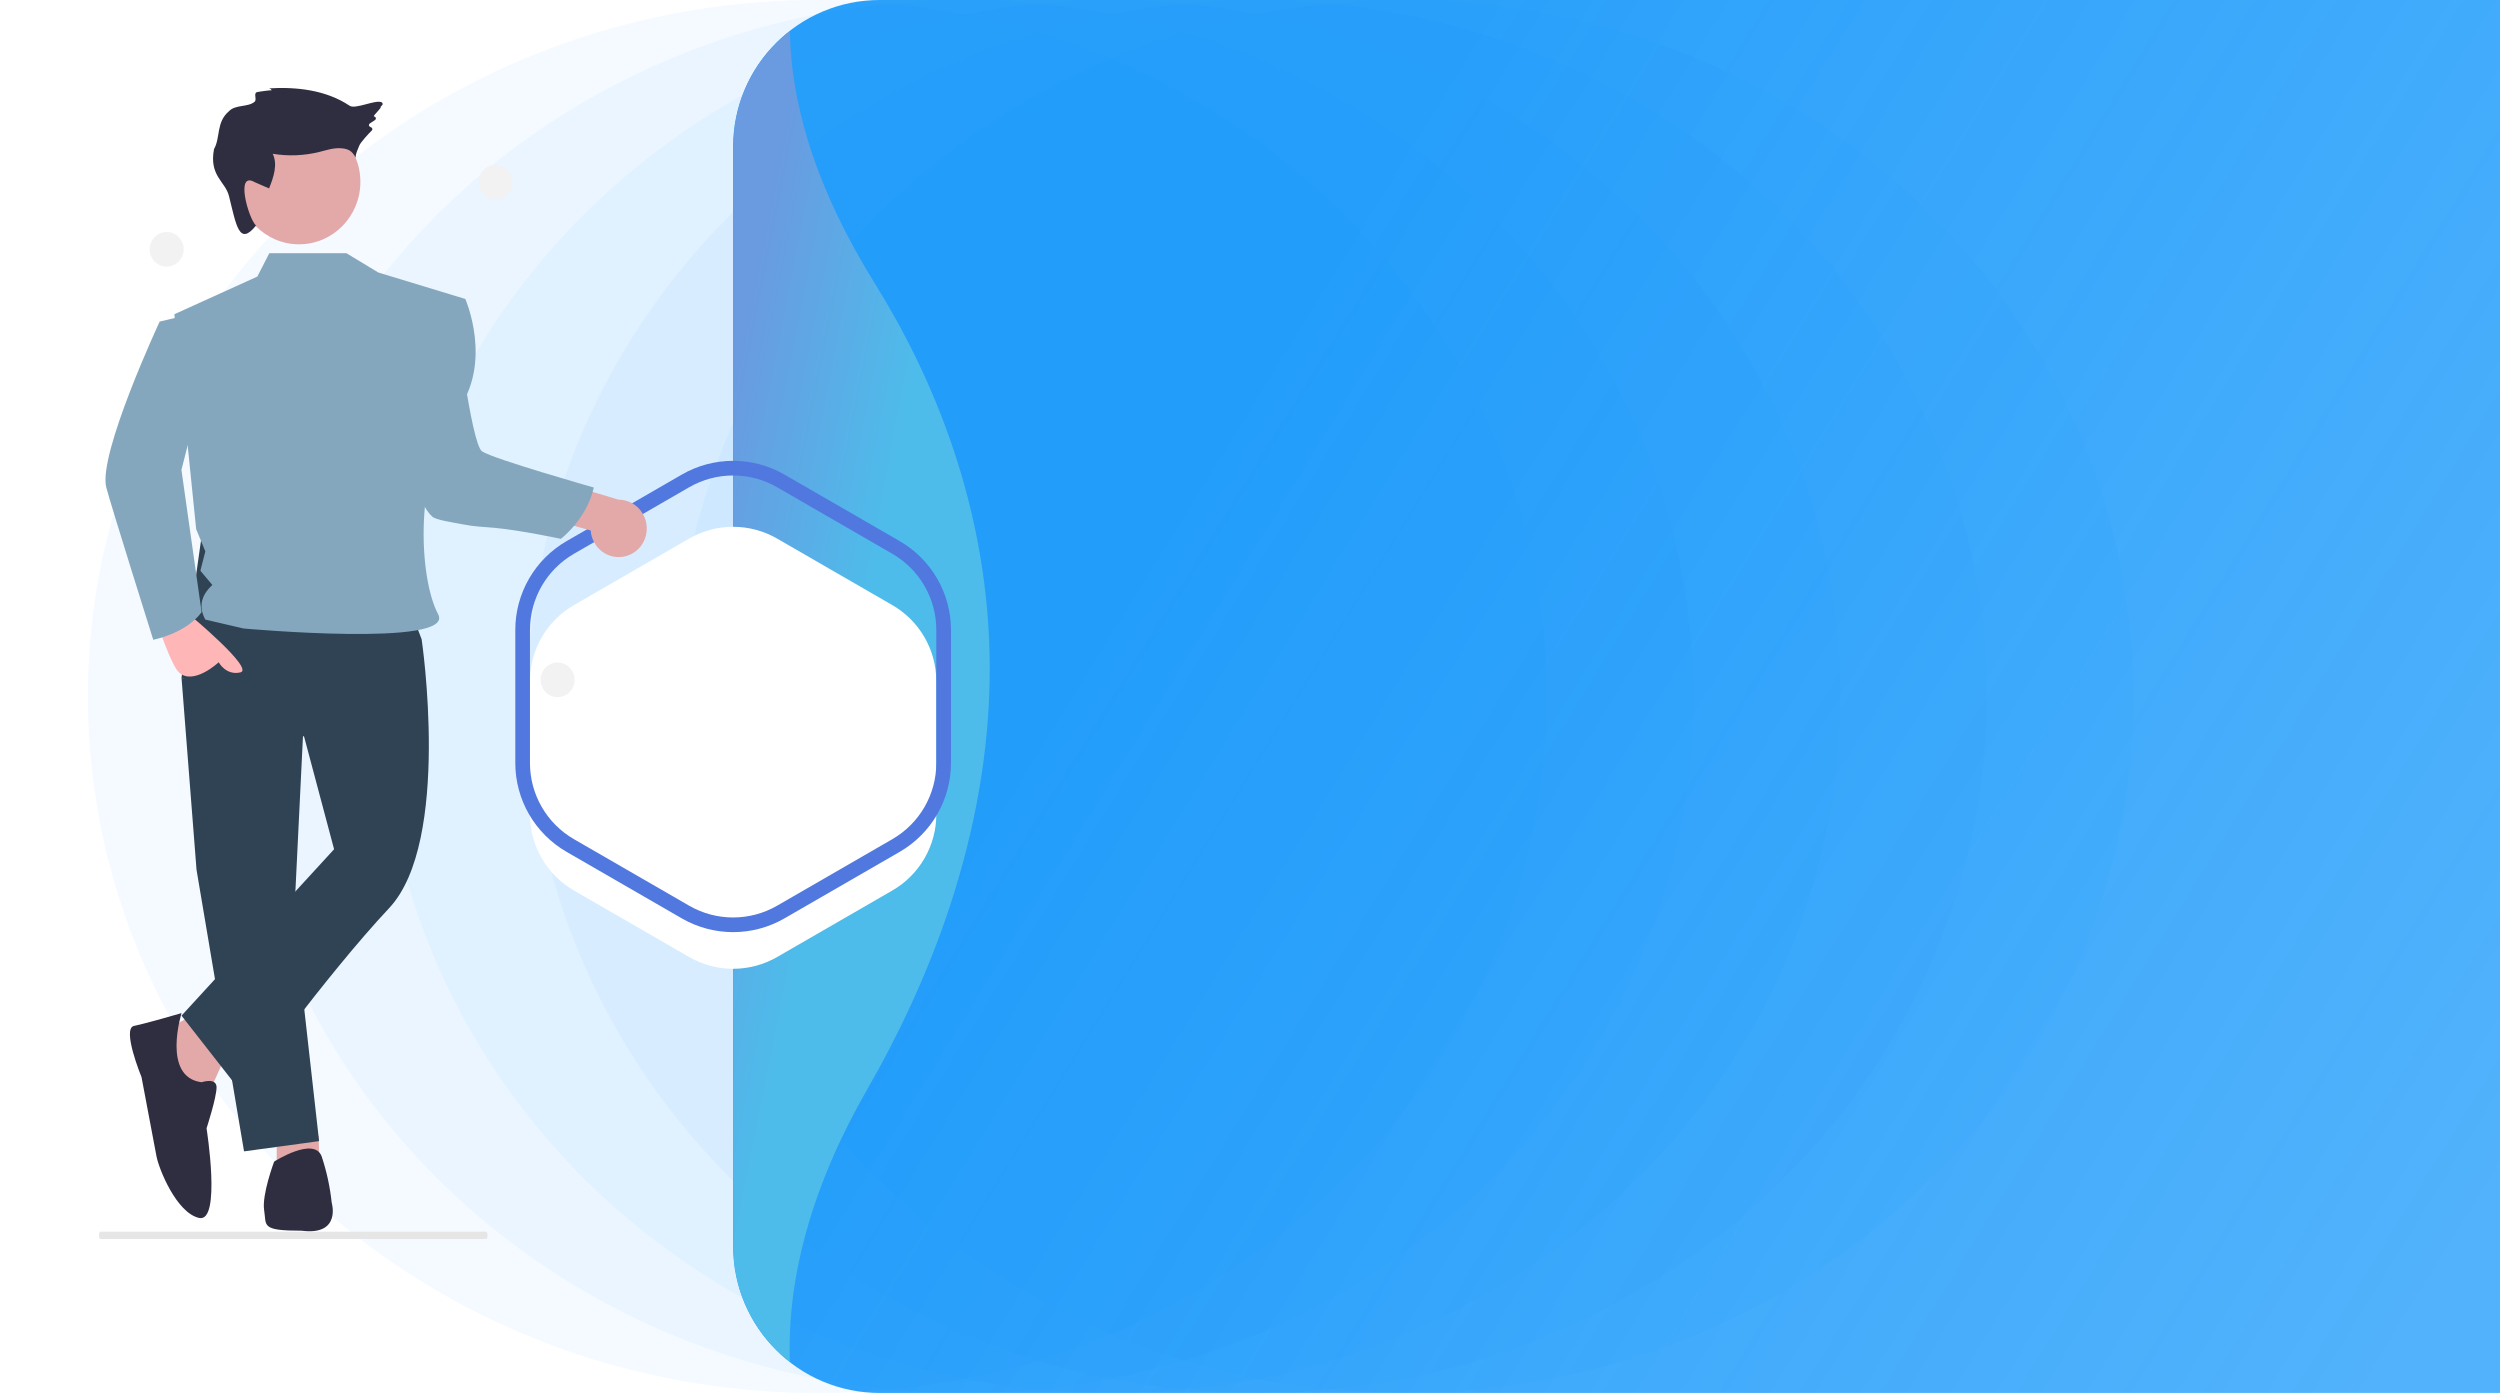 <svg width="341" height="190" viewBox="0 0 341 190" fill="none" xmlns="http://www.w3.org/2000/svg">
<rect width="341" height="190" fill="white"/>
<ellipse cx="111.5" cy="95" rx="99.5" ry="95" fill="#46ADFB" fill-opacity="0.06"/>
<ellipse cx="131.5" cy="95" rx="99.5" ry="95" fill="#46ADFB" fill-opacity="0.06"/>
<ellipse cx="151.5" cy="95" rx="99.5" ry="95" fill="#46ADFB" fill-opacity="0.06"/>
<ellipse cx="171.5" cy="95" rx="99.5" ry="95" fill="#46ADFB" fill-opacity="0.06"/>
<ellipse cx="191.5" cy="95" rx="99.5" ry="95" fill="#46ADFB" fill-opacity="0.06"/>
<g clip-path="url(#clip0_3_983)">
<path d="M100 20C100 8.954 108.954 0 120 0H341V190H120C108.954 190 100 181.046 100 170V20Z" fill="url(#paint0_linear_3_983)"/>
<g filter="url(#filter0_d_3_983)">
<path d="M100 0H107.964V0C106.54 13.993 111.944 27.8 119.374 39.742C127.009 52.013 135 70.133 135 92.226C135 115.314 126.273 135.715 118.346 149.485C111.25 161.811 106.524 175.851 107.964 190V190H100V0Z" fill="url(#paint1_linear_3_983)"/>
</g>
</g>
<g filter="url(#filter1_d_3_983)">
<path d="M94 66.464C97.713 64.32 102.287 64.32 106 66.464L121.713 75.536C125.426 77.68 127.713 81.641 127.713 85.928V104.072C127.713 108.359 125.426 112.321 121.713 114.464L106 123.536C102.287 125.679 97.713 125.679 94 123.536L78.287 114.464C74.574 112.321 72.287 108.359 72.287 104.072V85.928C72.287 81.641 74.574 77.68 78.287 75.536L94 66.464Z" fill="white"/>
</g>
<path d="M122.213 74.67L106.5 65.598C102.478 63.276 97.522 63.276 93.5 65.598L77.787 74.67C73.765 76.992 71.287 81.284 71.287 85.928V104.072C71.287 108.716 73.765 113.008 77.787 115.33L93.5 124.402C97.522 126.724 102.478 126.724 106.5 124.402L122.213 115.33C126.235 113.008 128.713 108.716 128.713 104.072V85.928C128.713 81.284 126.235 76.992 122.213 74.67Z" stroke="url(#paint2_angular_3_983)" stroke-width="2"/>
<g clip-path="url(#clip1_3_983)">
<path d="M85.305 75.873C84.765 76.011 84.202 76.025 83.655 75.916C83.108 75.807 82.591 75.577 82.139 75.242C81.688 74.907 81.314 74.475 81.043 73.977C80.772 73.478 80.611 72.926 80.572 72.358L67.501 68.713L72.407 64.554L84.37 68.156C85.307 68.155 86.214 68.505 86.918 69.141C87.622 69.776 88.074 70.653 88.189 71.604C88.305 72.555 88.075 73.515 87.543 74.302C87.011 75.089 86.215 75.648 85.305 75.873Z" fill="#E3A8A8"/>
<path d="M66.307 169H13.693C13.642 169 13.593 168.947 13.556 168.854C13.52 168.76 13.5 168.633 13.5 168.5C13.5 168.367 13.52 168.24 13.556 168.146C13.593 168.053 13.642 168 13.693 168H66.307C66.358 168 66.407 168.053 66.444 168.146C66.48 168.24 66.5 168.367 66.5 168.5C66.5 168.633 66.48 168.76 66.444 168.854C66.407 168.947 66.358 169 66.307 169Z" fill="#E6E6E6"/>
<path d="M26.136 138.535L22.383 140.63L24.771 148.663L28.524 149.012L30.571 144.472L26.136 138.535Z" fill="#E3A8A8"/>
<path d="M37.742 154.604V158.445L43.542 158.096L43.462 154.932L37.742 154.604Z" fill="#E3A8A8"/>
<path d="M24.758 92.438L26.805 118.631L33.287 157.046L43.523 155.649L40.111 125.266L41.476 97.328L24.758 92.438Z" fill="#2F4355"/>
<path d="M52.053 72.881L27.487 73.23L24.758 92.438L41.476 100.47L45.57 115.836L24.758 138.536L32.946 149.013C32.946 149.013 44.547 132.949 53.076 123.869C61.606 114.789 57.512 87.199 57.512 87.199L52.053 72.881Z" fill="#2F4355"/>
<path d="M24.762 138.188C24.762 138.188 19.986 139.585 18.28 139.934C16.574 140.284 19.303 146.919 19.303 146.919C19.303 146.919 21.009 155.999 21.35 157.745C21.692 159.491 24.08 165.428 27.151 166.127C30.221 166.825 28.174 153.904 28.174 153.904C28.174 153.904 29.539 149.713 29.539 148.316C29.539 146.919 27.492 147.618 27.492 147.618C22.033 146.919 24.762 138.188 24.762 138.188Z" fill="#2F2E41"/>
<path d="M36.029 165.076C36.371 167.172 35.5 167.87 41.147 167.87C46.606 168.569 45.242 164.029 45.242 164.029C45.013 161.888 44.556 159.78 43.877 157.743C42.853 154.949 37.394 158.441 37.394 158.441C37.394 158.441 35.688 162.981 36.029 165.076Z" fill="#2F2E41"/>
<path d="M40.788 33.323C36.166 33.323 32.419 29.509 32.419 24.804C32.419 20.099 36.166 16.285 40.788 16.285C45.41 16.285 49.156 20.099 49.156 24.804C49.156 29.509 45.41 33.323 40.788 33.323Z" fill="#E3A8A8"/>
<g filter="url(#filter2_i_3_983)">
<path d="M34.736 35.532L33.1 38.725L21.781 43.862L24.756 73.174L26.008 76.21L25.332 78.846L26.963 80.791C25.326 82.3 25.118 83.879 26.008 85.512L31.221 86.727C31.221 86.727 60.204 89.351 57.761 84.78C55.093 79.786 54.413 65.036 60.305 57.154C65.307 50.462 61.467 41.779 61.467 41.779L49.602 38.17L45.238 35.532L34.736 35.532Z" fill="#84A7BD"/>
</g>
<path d="M37.064 12.323C37.025 12.239 36.961 12.168 36.882 12.12C36.803 12.072 36.712 12.05 36.62 12.055C40.451 11.822 44.487 12.277 47.692 14.426C48.469 14.947 51.201 13.568 52.046 13.945C52.086 13.964 52.12 13.992 52.146 14.028C52.172 14.064 52.188 14.106 52.194 14.15C52.199 14.194 52.193 14.239 52.176 14.28C52.159 14.321 52.132 14.357 52.097 14.384L52.005 14.459C51.968 14.488 51.94 14.527 51.924 14.571C51.907 14.615 51.903 14.663 51.911 14.71C51.92 14.757 50.941 15.8 50.972 15.835C51.003 15.87 51.043 15.896 51.087 15.91C51.134 15.925 51.175 15.952 51.207 15.99C51.238 16.027 51.259 16.073 51.265 16.122C51.272 16.171 51.265 16.221 51.245 16.266C51.224 16.311 51.192 16.349 51.151 16.376L50.44 16.844C50.404 16.867 50.375 16.899 50.354 16.936C50.334 16.974 50.323 17.017 50.323 17.06C50.322 17.103 50.333 17.146 50.353 17.184C50.373 17.222 50.402 17.254 50.438 17.277C50.498 17.315 50.561 17.348 50.627 17.375C50.668 17.391 50.704 17.417 50.732 17.451C50.76 17.485 50.779 17.526 50.787 17.569C50.795 17.613 50.792 17.658 50.778 17.7C50.764 17.742 50.74 17.78 50.708 17.809C50.4 18.088 49.163 19.44 49.019 19.834C48.782 20.461 48.54 20.829 48.5 21.5C48 20.5 47.417 20.277 46.436 20.219C45.456 20.161 44.499 20.491 43.545 20.727C41.467 21.242 39.308 21.326 37.197 20.976C37.914 22.441 37.309 24.187 36.7 25.702L34.731 24.842C32.026 23.288 33.91 29.864 34.921 30.766C32.609 33.627 32.231 30.734 31.231 26.734C30.731 24.734 28.5 24 29.19 20.338C30.095 18.742 29.453 16.683 31.231 15.17C32.102 14.236 33.842 14.651 34.731 13.875C35.08 13.569 34.547 12.752 35.028 12.574C35.188 12.514 37.038 12.264 37.064 12.323Z" fill="#2F2E41"/>
<path d="M51.233 38.994C52.768 45.935 55.004 67.111 59 70.5C59.5 70.924 61.605 71.226 63 71.5C64.836 71.86 65.638 71.823 67.5 72C71.113 72.344 76.5 73.5 76.5 73.5C76.5 73.5 80 70.861 81 66.5C81 66.5 67.267 62.599 65.752 61.567C64.236 60.534 62.071 42.382 62.071 42.382L61.097 41.457L61.092 41.452L51.233 38.994Z" fill="#84A7BD"/>
<path d="M24.434 71L25.896 83.889C25.896 83.889 34.76 91.254 32.788 91.715C30.815 92.175 29.831 90.334 29.831 90.334C29.831 90.334 26.376 93.556 24.407 91.715C22.437 89.873 17.531 72.381 17.531 72.381L24.434 71Z" fill="#FFB6B6"/>
<path d="M24.899 43.123L21.778 43.862C21.778 43.862 13.325 62 14.5 66.5C15.153 69 20.903 87.264 20.903 87.264C20.903 87.264 25.348 86.421 27.5 83.5L24.747 64.088L26.812 56.023L24.899 43.123Z" fill="#84A7BD"/>
<path d="M67.596 27.203C66.315 27.203 65.277 26.146 65.277 24.843C65.277 23.539 66.315 22.483 67.596 22.483C68.876 22.483 69.914 23.539 69.914 24.843C69.914 26.146 68.876 27.203 67.596 27.203Z" fill="#F2F2F2"/>
<path d="M76.057 95.092C74.776 95.092 73.738 94.035 73.738 92.731C73.738 91.428 74.776 90.371 76.057 90.371C77.337 90.371 78.375 91.428 78.375 92.731C78.375 94.035 77.337 95.092 76.057 95.092Z" fill="#F2F2F2"/>
<path d="M22.736 36.366C21.456 36.366 20.418 35.309 20.418 34.006C20.418 32.702 21.456 31.645 22.736 31.645C24.017 31.645 25.055 32.702 25.055 34.006C25.055 35.309 24.017 36.366 22.736 36.366Z" fill="#F2F2F2"/>
</g>
<defs>
<filter id="filter0_d_3_983" x="80" y="-21" width="75" height="230" filterUnits="userSpaceOnUse" color-interpolation-filters="sRGB">
<feFlood flood-opacity="0" result="BackgroundImageFix"/>
<feColorMatrix in="SourceAlpha" type="matrix" values="0 0 0 0 0 0 0 0 0 0 0 0 0 0 0 0 0 0 127 0" result="hardAlpha"/>
<feOffset dy="-1"/>
<feGaussianBlur stdDeviation="10"/>
<feComposite in2="hardAlpha" operator="out"/>
<feColorMatrix type="matrix" values="0 0 0 0 0 0 0 0 0 0 0 0 0 0 0 0 0 0 0.5 0"/>
<feBlend mode="normal" in2="BackgroundImageFix" result="effect1_dropShadow_3_983"/>
<feBlend mode="normal" in="SourceGraphic" in2="effect1_dropShadow_3_983" result="shape"/>
</filter>
<filter id="filter1_d_3_983" x="62.287" y="61.856" width="75.426" height="80.287" filterUnits="userSpaceOnUse" color-interpolation-filters="sRGB">
<feFlood flood-opacity="0" result="BackgroundImageFix"/>
<feColorMatrix in="SourceAlpha" type="matrix" values="0 0 0 0 0 0 0 0 0 0 0 0 0 0 0 0 0 0 127 0" result="hardAlpha"/>
<feOffset dy="7"/>
<feGaussianBlur stdDeviation="5"/>
<feComposite in2="hardAlpha" operator="out"/>
<feColorMatrix type="matrix" values="0 0 0 0 0 0 0 0 0 0 0 0 0 0 0 0 0 0 0.1 0"/>
<feBlend mode="normal" in2="BackgroundImageFix" result="effect1_dropShadow_3_983"/>
<feBlend mode="normal" in="SourceGraphic" in2="effect1_dropShadow_3_983" result="shape"/>
</filter>
<filter id="filter2_i_3_983" x="21.781" y="34.532" width="42.094" height="52.945" filterUnits="userSpaceOnUse" color-interpolation-filters="sRGB">
<feFlood flood-opacity="0" result="BackgroundImageFix"/>
<feBlend mode="normal" in="SourceGraphic" in2="BackgroundImageFix" result="shape"/>
<feColorMatrix in="SourceAlpha" type="matrix" values="0 0 0 0 0 0 0 0 0 0 0 0 0 0 0 0 0 0 127 0" result="hardAlpha"/>
<feOffset dx="2" dy="-1"/>
<feGaussianBlur stdDeviation="0.5"/>
<feComposite in2="hardAlpha" operator="arithmetic" k2="-1" k3="1"/>
<feColorMatrix type="matrix" values="0 0 0 0 0 0 0 0 0 0 0 0 0 0 0 0 0 0 0.03 0"/>
<feBlend mode="normal" in2="shape" result="effect1_innerShadow_3_983"/>
</filter>
<linearGradient id="paint0_linear_3_983" x1="176.733" y1="44.38" x2="347.036" y2="149.605" gradientUnits="userSpaceOnUse">
<stop stop-color="#008EFA" stop-opacity="0.83"/>
<stop offset="1" stop-color="#008EFA" stop-opacity="0.68"/>
</linearGradient>
<linearGradient id="paint1_linear_3_983" x1="96.102" y1="70.625" x2="120.023" y2="75.376" gradientUnits="userSpaceOnUse">
<stop stop-color="#6A9AE0"/>
<stop offset="1" stop-color="#4DBCEB"/>
</linearGradient>
<radialGradient id="paint2_angular_3_983" cx="0" cy="0" r="1" gradientUnits="userSpaceOnUse" gradientTransform="translate(100 95) rotate(90) scale(32)">
<stop offset="0.137" stop-color="#D260FA"/>
<stop offset="0.499" stop-color="#488FD0"/>
<stop offset="0.868" stop-color="#5078DF"/>
</radialGradient>
<clipPath id="clip0_3_983">
<path d="M100 20C100 8.954 108.954 0 120 0H341V190H120C108.954 190 100 181.046 100 170V20Z" fill="white"/>
</clipPath>
<clipPath id="clip1_3_983">
<rect width="78" height="166" fill="white" transform="matrix(-1 0 0 1 89.5 12)"/>
</clipPath>
</defs>
</svg>
